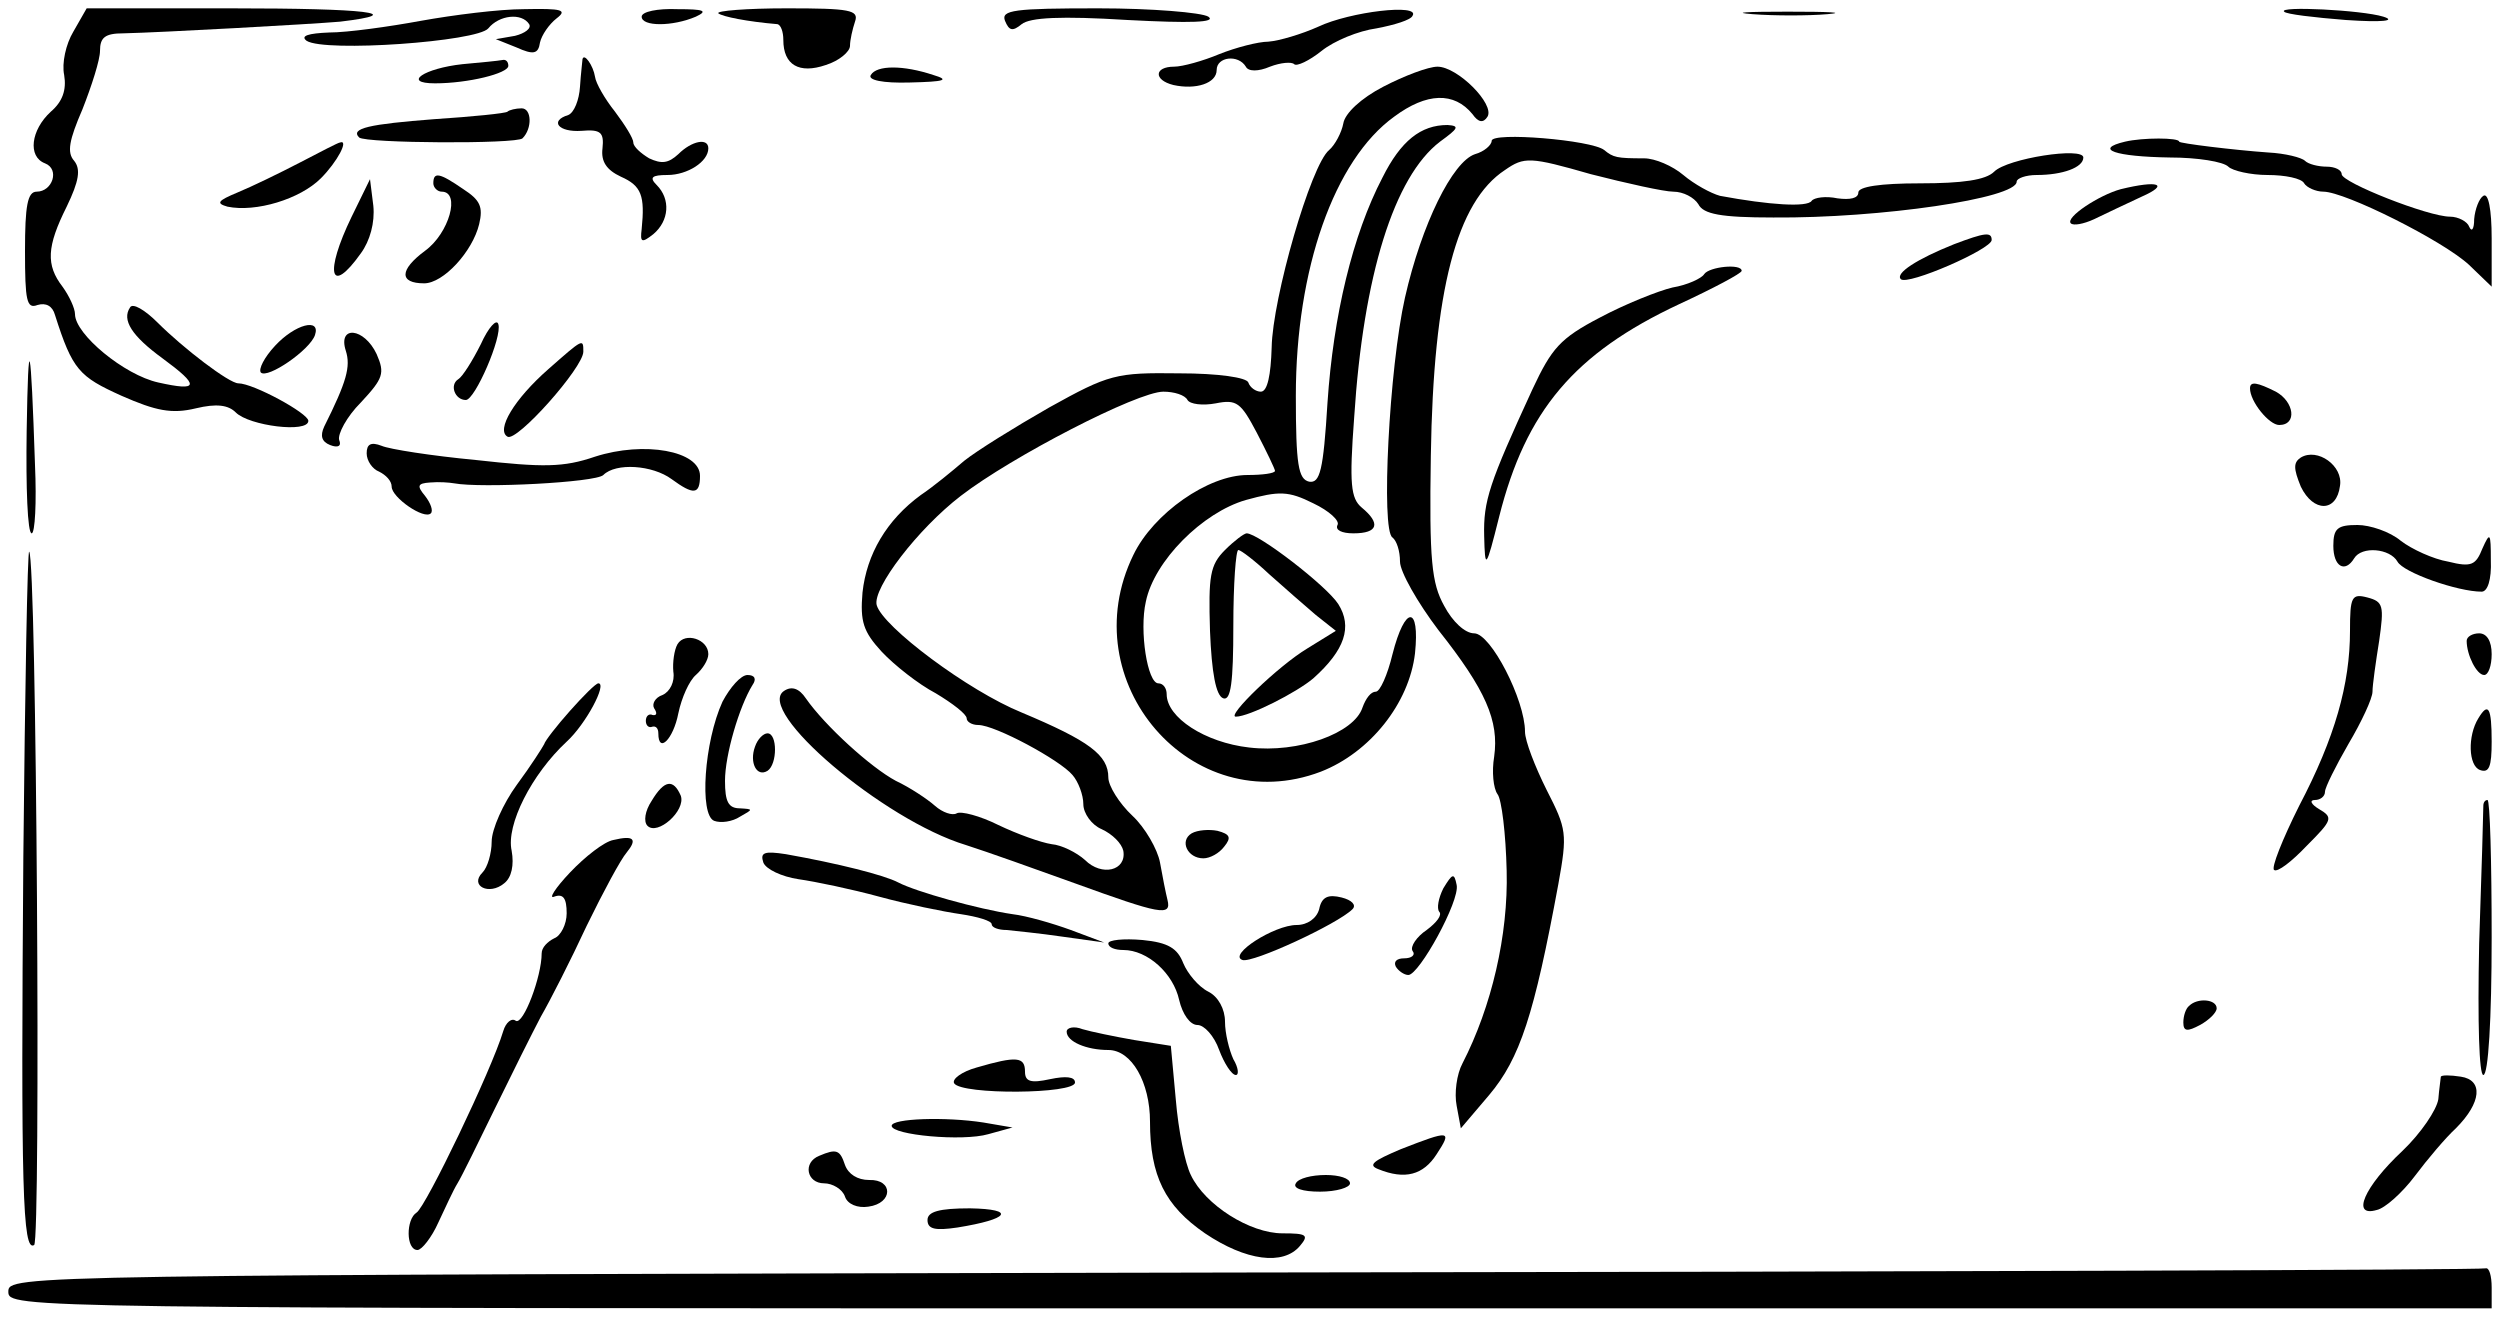 <?xml version="1.0" standalone="no"?>
<!DOCTYPE svg PUBLIC "-//W3C//DTD SVG 20010904//EN"
 "http://www.w3.org/TR/2001/REC-SVG-20010904/DTD/svg10.dtd">
<svg version="1.0" xmlns="http://www.w3.org/2000/svg"
 width="300pt" height="158pt" viewBox="0 0 300 158"
 preserveAspectRatio="xMidYMid meet">
<g transform="translate(0,158) scale(0.1,-0.1)"
fill="#000000" stroke="none">
<path d="M88 1542 c-9 -15 -14 -38 -11 -52 3 -18 -2 -32 -16 -44 -24 -22 -28
-54 -7 -62 18 -7 9 -34 -10 -34 -11 0 -14 -17 -14 -71 0 -60 2 -70 15 -65 10
3 18 -1 21 -12 21 -66 29 -74 80 -97 41 -18 60 -22 89 -15 25 6 39 4 48 -5 16
-16 87 -25 87 -10 0 9 -66 45 -84 45 -11 0 -66 42 -97 73 -15 15 -30 24 -33
18 -10 -15 2 -34 39 -61 45 -33 44 -40 -5 -29 -41 9 -100 58 -100 82 0 7 -7
22 -15 33 -20 26 -19 48 5 96 15 31 17 45 9 55 -9 10 -6 25 10 62 11 28 21 59
21 70 0 16 6 21 28 21 45 1 225 11 260 14 84 10 31 16 -129 16 l-175 0 -16
-28z"/>
<path d="M505 1555 c-38 -7 -88 -14 -110 -14 -25 -1 -35 -4 -27 -10 22 -14
205 -1 218 15 13 16 40 19 49 5 3 -5 -5 -11 -17 -14 l-23 -4 25 -10 c20 -9 26
-8 28 6 2 9 11 22 20 29 13 10 7 12 -39 11 -30 0 -85 -7 -124 -14z"/>
<path d="M770 1560 c0 -12 37 -12 65 0 15 7 10 9 -22 9 -24 1 -43 -3 -43 -9z"/>
<path d="M862 1564 c5 -4 35 -10 71 -13 4 -1 7 -9 7 -19 0 -30 19 -41 51 -30
16 5 29 16 29 23 0 7 3 20 6 29 5 14 -6 16 -82 16 -48 0 -85 -3 -82 -6z"/>
<path d="M1206 1555 c5 -12 9 -13 20 -4 10 8 47 10 127 5 76 -4 107 -3 97 4
-8 5 -68 10 -132 10 -101 0 -117 -2 -112 -15z"/>
<path d="M1582 1548 c-20 -9 -47 -17 -60 -18 -12 0 -39 -7 -59 -15 -19 -8 -44
-15 -54 -15 -24 0 -25 -16 -1 -22 27 -6 52 2 52 18 0 16 26 19 35 4 3 -6 15
-6 29 0 13 5 26 6 29 3 3 -3 18 4 33 16 15 12 44 24 66 27 21 4 41 10 43 15
10 15 -75 5 -113 -13z"/>
<path d="M2103 1563 c26 -2 67 -2 90 0 23 2 2 3 -48 3 -49 0 -68 -1 -42 -3z"/>
<path d="M2741 1566 c2 -3 36 -7 74 -10 44 -3 61 -1 45 4 -26 8 -127 13 -119
6z"/>
<path d="M555 1503 c-46 -5 -73 -23 -33 -23 40 0 88 12 88 21 0 5 -3 8 -7 7
-5 -1 -26 -3 -48 -5z"/>
<path d="M699 1509 c0 -2 -2 -17 -3 -33 -1 -16 -7 -31 -14 -34 -23 -7 -12 -21
16 -19 23 2 27 -2 25 -21 -2 -16 5 -26 22 -34 25 -11 29 -23 25 -63 -2 -16 0
-17 14 -6 19 16 21 42 4 59 -9 9 -6 12 13 12 24 0 49 16 49 32 0 13 -20 9 -36
-7 -12 -11 -20 -12 -35 -5 -10 6 -19 14 -19 19 0 5 -10 21 -22 37 -12 15 -23
34 -24 42 -2 13 -13 29 -15 21z"/>
<path d="M1045 1490 c-4 -6 14 -10 47 -9 42 1 48 3 28 9 -36 12 -68 12 -75 0z"/>
<path d="M1660 1476 c-27 -14 -46 -32 -48 -44 -2 -11 -10 -26 -17 -32 -22 -18
-68 -178 -69 -237 -1 -33 -5 -53 -13 -53 -6 0 -13 5 -15 11 -2 6 -36 11 -83
11 -76 1 -84 -1 -156 -41 -42 -24 -87 -52 -102 -64 -14 -12 -37 -31 -52 -41
-41 -30 -65 -71 -70 -117 -3 -35 1 -47 23 -71 15 -16 44 -39 65 -50 20 -12 37
-25 37 -30 0 -4 6 -8 14 -8 20 0 98 -42 113 -60 7 -8 13 -24 13 -35 0 -11 10
-25 22 -30 13 -6 24 -17 26 -26 4 -24 -26 -31 -46 -11 -10 9 -28 18 -40 19
-13 2 -41 12 -64 23 -22 11 -45 17 -50 14 -5 -3 -17 1 -26 9 -9 8 -30 22 -47
30 -30 16 -85 66 -108 99 -8 12 -17 15 -26 9 -36 -23 119 -155 218 -185 25 -8
84 -29 131 -46 102 -37 116 -40 111 -20 -2 8 -6 28 -9 45 -3 16 -18 42 -33 56
-16 15 -29 36 -29 46 0 27 -23 44 -104 78 -64 26 -167 103 -174 129 -5 20 49
91 101 131 61 47 212 125 243 125 13 0 26 -4 29 -10 3 -5 18 -7 34 -4 25 5 30
1 49 -35 12 -23 22 -44 22 -46 0 -3 -15 -5 -33 -5 -47 0 -113 -46 -137 -96
-74 -152 70 -319 225 -260 59 23 106 82 113 142 6 58 -12 58 -27 -1 -6 -25
-15 -45 -20 -45 -6 0 -12 -8 -16 -19 -10 -31 -77 -55 -136 -48 -53 6 -99 36
-99 64 0 7 -4 13 -10 13 -13 0 -23 63 -15 98 10 49 68 107 120 122 40 11 51
11 81 -4 19 -9 32 -21 29 -26 -3 -6 5 -10 19 -10 30 0 33 12 10 31 -13 11 -15
28 -9 108 11 171 48 289 103 331 22 16 24 19 9 20 -32 0 -56 -19 -78 -63 -36
-69 -59 -166 -66 -270 -5 -82 -9 -97 -22 -95 -13 3 -16 20 -16 103 0 152 46
283 118 335 39 29 72 30 94 3 7 -10 13 -11 18 -3 9 15 -36 60 -60 60 -11 0
-40 -11 -65 -24z"/>
<path d="M609 1446 c-2 -2 -42 -6 -88 -9 -78 -6 -101 -11 -90 -22 8 -7 189 -8
196 -1 12 12 11 36 -1 36 -7 0 -15 -2 -17 -4z"/>
<path d="M1790 1411 c0 -5 -9 -13 -20 -16 -27 -9 -64 -84 -84 -172 -19 -84
-29 -280 -15 -288 5 -4 9 -16 9 -29 0 -12 21 -49 46 -82 57 -72 73 -109 67
-152 -3 -18 -1 -38 4 -45 5 -6 10 -48 11 -92 2 -77 -18 -163 -53 -231 -7 -13
-10 -36 -7 -51 l5 -27 34 40 c37 44 54 96 83 253 11 61 10 66 -14 113 -14 28
-26 59 -26 70 0 38 -41 118 -61 118 -11 0 -26 14 -36 33 -15 27 -18 54 -16
180 3 199 31 305 89 343 23 16 30 16 103 -5 43 -11 88 -21 99 -21 12 0 25 -7
30 -15 6 -12 27 -16 90 -16 129 -1 292 23 292 43 0 4 11 8 24 8 31 0 56 9 56
21 0 13 -91 -1 -107 -17 -10 -10 -38 -14 -89 -14 -48 0 -74 -4 -74 -11 0 -7
-10 -9 -25 -7 -14 3 -28 1 -31 -3 -5 -8 -51 -5 -110 6 -11 3 -31 14 -44 25
-13 11 -34 20 -47 20 -33 0 -37 1 -48 10 -15 12 -135 22 -135 11z"/>
<path d="M2550 1410 c-38 -9 -12 -18 54 -19 33 0 64 -5 70 -11 5 -5 27 -10 47
-10 21 0 41 -4 44 -10 3 -5 14 -10 23 -10 26 0 144 -59 175 -88 l27 -26 0 58
c0 35 -4 55 -10 51 -5 -3 -10 -16 -11 -28 0 -12 -3 -16 -6 -9 -2 6 -13 12 -23
12 -26 0 -130 41 -130 51 0 5 -8 9 -18 9 -10 0 -22 3 -26 7 -4 4 -24 9 -44 10
-42 3 -107 11 -107 13 0 5 -44 5 -65 0z"/>
<path d="M360 1385 c-25 -13 -58 -29 -75 -36 -24 -10 -26 -13 -12 -17 34 -7
87 9 112 34 20 20 34 47 23 43 -2 0 -23 -11 -48 -24z"/>
<path d="M520 1360 c0 -5 5 -10 10 -10 23 0 9 -50 -20 -71 -31 -23 -31 -39 -1
-39 23 0 58 38 66 71 5 21 1 29 -19 42 -29 20 -36 21 -36 7z"/>
<path d="M422 1320 c-33 -68 -26 -96 11 -44 11 15 17 37 15 57 l-4 32 -22 -45z"/>
<path d="M2545 1353 c-26 -7 -67 -34 -60 -41 3 -3 15 -1 28 5 12 6 38 18 57
27 34 15 20 20 -25 9z"/>
<path d="M2345 1287 c-45 -18 -71 -35 -64 -42 8 -8 109 36 109 47 0 10 -8 9
-45 -5z"/>
<path d="M2045 1251 c-3 -5 -20 -13 -38 -16 -17 -4 -57 -20 -87 -36 -48 -25
-58 -37 -81 -86 -52 -113 -59 -134 -58 -176 1 -41 2 -41 18 23 32 127 90 196
216 255 41 19 75 37 75 40 0 9 -39 5 -45 -4z"/>
<path d="M577 1167 c-10 -20 -22 -39 -27 -42 -11 -7 -4 -25 9 -25 11 0 44 76
39 91 -2 7 -12 -4 -21 -24z"/>
<path d="M330 1165 c-13 -14 -20 -28 -17 -32 8 -8 59 27 65 45 7 21 -24 13
-48 -13z"/>
<path d="M32 1063 c-1 -68 1 -123 6 -123 4 0 6 37 4 82 -5 150 -8 165 -10 41z"/>
<path d="M415 1159 c6 -19 1 -37 -26 -91 -5 -11 -3 -18 7 -22 10 -4 14 -1 11
6 -2 7 9 28 26 45 27 29 29 35 19 58 -15 32 -47 35 -37 4z"/>
<path d="M658 1137 c-41 -36 -63 -73 -49 -81 11 -7 91 83 91 102 0 16 0 16
-42 -21z"/>
<path d="M2700 1114 c0 -16 23 -44 35 -44 22 0 18 28 -4 40 -22 11 -31 13 -31
4z"/>
<path d="M440 1036 c0 -9 7 -19 15 -22 8 -4 15 -11 15 -18 0 -13 39 -40 47
-32 3 3 0 12 -7 21 -10 12 -9 15 6 16 11 1 23 0 29 -1 32 -6 170 1 179 10 15
15 59 12 82 -5 26 -19 34 -19 34 4 0 30 -67 42 -126 23 -38 -13 -62 -13 -143
-4 -53 5 -104 13 -113 17 -13 5 -18 2 -18 -9z"/>
<path d="M2761 1031 c-9 -6 -9 -13 0 -35 15 -31 43 -31 47 1 4 24 -27 46 -47
34z"/>
<path d="M2800 925 c0 -25 14 -33 25 -15 9 15 43 12 52 -4 7 -13 72 -36 101
-36 7 0 12 14 11 38 0 33 -1 34 -10 14 -8 -20 -13 -23 -41 -16 -18 3 -44 15
-57 25 -13 11 -37 19 -52 19 -24 0 -29 -4 -29 -25z"/>
<path d="M1470 920 c-18 -18 -20 -31 -18 -97 2 -50 7 -78 16 -81 9 -3 12 19
12 87 0 50 3 91 6 91 3 0 20 -13 37 -29 18 -16 43 -38 56 -49 l24 -19 -34 -21
c-35 -21 -98 -82 -86 -82 16 0 73 29 93 46 38 34 47 62 30 89 -14 22 -96 85
-110 85 -3 0 -15 -9 -26 -20z"/>
<path d="M28 551 c-3 -397 -1 -474 13 -465 8 5 3 824 -6 832 -2 2 -5 -163 -7
-367z"/>
<path d="M2820 823 c0 -64 -18 -128 -61 -210 -20 -40 -34 -75 -30 -77 4 -3 21
10 39 29 31 31 32 34 15 44 -10 6 -12 11 -5 11 6 0 12 4 12 10 0 5 13 31 28
57 16 27 29 55 29 63 0 8 4 36 8 61 6 42 5 47 -14 52 -19 5 -21 1 -21 -40z"/>
<path d="M813 807 c-4 -7 -6 -22 -5 -33 2 -12 -4 -24 -13 -28 -9 -3 -13 -11
-10 -16 4 -6 3 -9 -2 -8 -4 2 -8 -1 -8 -7 0 -5 3 -9 8 -7 4 1 7 -2 7 -8 0 -25
18 -7 24 24 4 19 13 39 21 46 8 7 15 18 15 25 0 18 -28 27 -37 12z"/>
<path d="M2960 811 c0 -17 12 -41 21 -41 5 0 9 11 9 25 0 16 -6 25 -15 25 -8
0 -15 -4 -15 -9z"/>
<path d="M867 738 c-22 -48 -28 -136 -10 -143 8 -3 22 -1 31 5 16 9 16 9 0 10
-14 0 -18 8 -18 33 0 31 17 89 33 115 5 7 3 12 -6 12 -8 0 -21 -15 -30 -32z"/>
<path d="M684 727 c-16 -18 -30 -36 -31 -40 -2 -4 -16 -26 -33 -49 -16 -22
-30 -53 -30 -68 0 -14 -5 -31 -11 -37 -16 -16 8 -28 26 -13 9 7 12 22 9 39 -7
31 24 92 66 131 23 21 49 70 38 70 -3 0 -18 -15 -34 -33z"/>
<path d="M2974 718 c-13 -21 -12 -57 2 -62 11 -4 14 4 14 34 0 41 -4 48 -16
28z"/>
<path d="M906 684 c-7 -19 2 -37 15 -29 12 8 12 45 0 45 -5 0 -12 -7 -15 -16z"/>
<path d="M782 619 c-8 -12 -10 -25 -5 -30 12 -12 46 18 40 36 -9 21 -20 19
-35 -6z"/>
<path d="M2980 613 c0 -5 -2 -79 -5 -165 -2 -97 0 -158 5 -158 6 0 10 67 10
165 0 91 -2 165 -5 165 -3 0 -5 -3 -5 -7z"/>
<path d="M1430 580 c-15 -9 -5 -30 14 -30 8 0 19 6 25 14 9 11 7 15 -8 19 -10
2 -24 1 -31 -3z"/>
<path d="M736 572 c-11 -2 -34 -20 -52 -39 -18 -19 -26 -32 -19 -29 11 4 15
-2 15 -20 0 -13 -7 -27 -15 -30 -8 -4 -15 -11 -15 -18 0 -28 -22 -86 -31 -81
-5 4 -12 -2 -15 -12 -14 -47 -93 -211 -104 -218 -13 -8 -13 -45 1 -45 5 0 17
15 25 33 8 17 18 39 23 47 5 8 25 49 45 90 20 41 45 91 55 110 11 19 36 68 55
109 20 41 41 80 48 88 13 16 9 21 -16 15z"/>
<path d="M916 545 c3 -8 22 -17 42 -20 21 -3 64 -12 97 -21 33 -9 77 -18 98
-21 20 -3 37 -8 37 -12 0 -4 8 -7 18 -7 9 -1 40 -4 67 -8 l50 -7 -40 15 c-22
8 -53 17 -70 19 -41 6 -116 27 -137 38 -17 9 -73 23 -135 34 -26 4 -31 2 -27
-10z"/>
<path d="M1732 514 c-6 -12 -8 -24 -5 -28 4 -4 -3 -13 -15 -22 -12 -8 -20 -20
-17 -25 4 -5 -1 -9 -10 -9 -9 0 -13 -4 -10 -10 3 -5 10 -10 15 -10 13 0 62 89
58 108 -3 15 -5 14 -16 -4z"/>
<path d="M1583 489 c-3 -11 -14 -19 -27 -19 -27 0 -83 -36 -65 -42 12 -4 114
43 132 61 5 5 -1 11 -13 14 -16 4 -24 1 -27 -14z"/>
<path d="M1330 448 c0 -5 8 -8 18 -8 29 0 60 -28 67 -60 4 -17 13 -30 22 -30
8 0 20 -13 26 -30 6 -16 15 -30 20 -30 4 0 3 9 -3 19 -5 11 -10 31 -10 45 0
15 -8 30 -20 36 -12 6 -25 22 -30 34 -7 18 -18 25 -49 28 -23 2 -41 0 -41 -4z"/>
<path d="M2627 373 c-4 -3 -7 -12 -7 -20 0 -11 5 -11 20 -3 11 6 20 15 20 20
0 11 -23 13 -33 3z"/>
<path d="M1280 342 c0 -12 24 -22 50 -22 28 0 50 -39 50 -86 0 -65 18 -101 66
-134 49 -33 94 -39 114 -15 11 13 8 15 -21 15 -39 0 -93 34 -110 70 -7 14 -15
54 -18 90 l-6 65 -44 7 c-23 4 -52 10 -62 13 -10 4 -19 2 -19 -3z"/>
<path d="M1172 299 c-18 -5 -30 -14 -27 -19 9 -14 145 -13 145 1 0 7 -11 8
-30 4 -23 -5 -30 -3 -30 9 0 18 -10 19 -58 5z"/>
<path d="M2929 288 c0 -2 -2 -14 -3 -27 -2 -13 -21 -41 -43 -62 -46 -43 -62
-80 -31 -71 10 2 31 21 46 41 15 20 37 46 49 57 31 31 33 58 6 62 -13 2 -23 2
-24 0z"/>
<path d="M1070 229 c0 -11 85 -19 116 -10 l29 8 -35 6 c-45 7 -110 5 -110 -4z"/>
<path d="M1681 201 c-33 -14 -40 -19 -27 -24 32 -13 54 -7 70 18 19 29 16 29
-43 6z"/>
<path d="M983 193 c-20 -8 -15 -33 6 -33 10 0 22 -7 25 -16 3 -9 15 -14 28
-12 30 4 30 33 1 32 -14 0 -25 7 -29 18 -6 18 -10 20 -31 11z"/>
<path d="M1555 160 c-4 -6 8 -10 29 -10 20 0 36 5 36 10 0 6 -13 10 -29 10
-17 0 -33 -4 -36 -10z"/>
<path d="M1113 116 c0 -11 9 -13 36 -9 62 10 71 22 15 23 -37 0 -51 -4 -51
-14z"/>
<path d="M1493 53 c-1475 -3 -1483 -3 -1483 -23 0 -20 7 -20 1490 -20 l1490 0
0 25 c0 14 -3 24 -7 23 -5 -2 -675 -4 -1490 -5z"/>
</g>
</svg>
